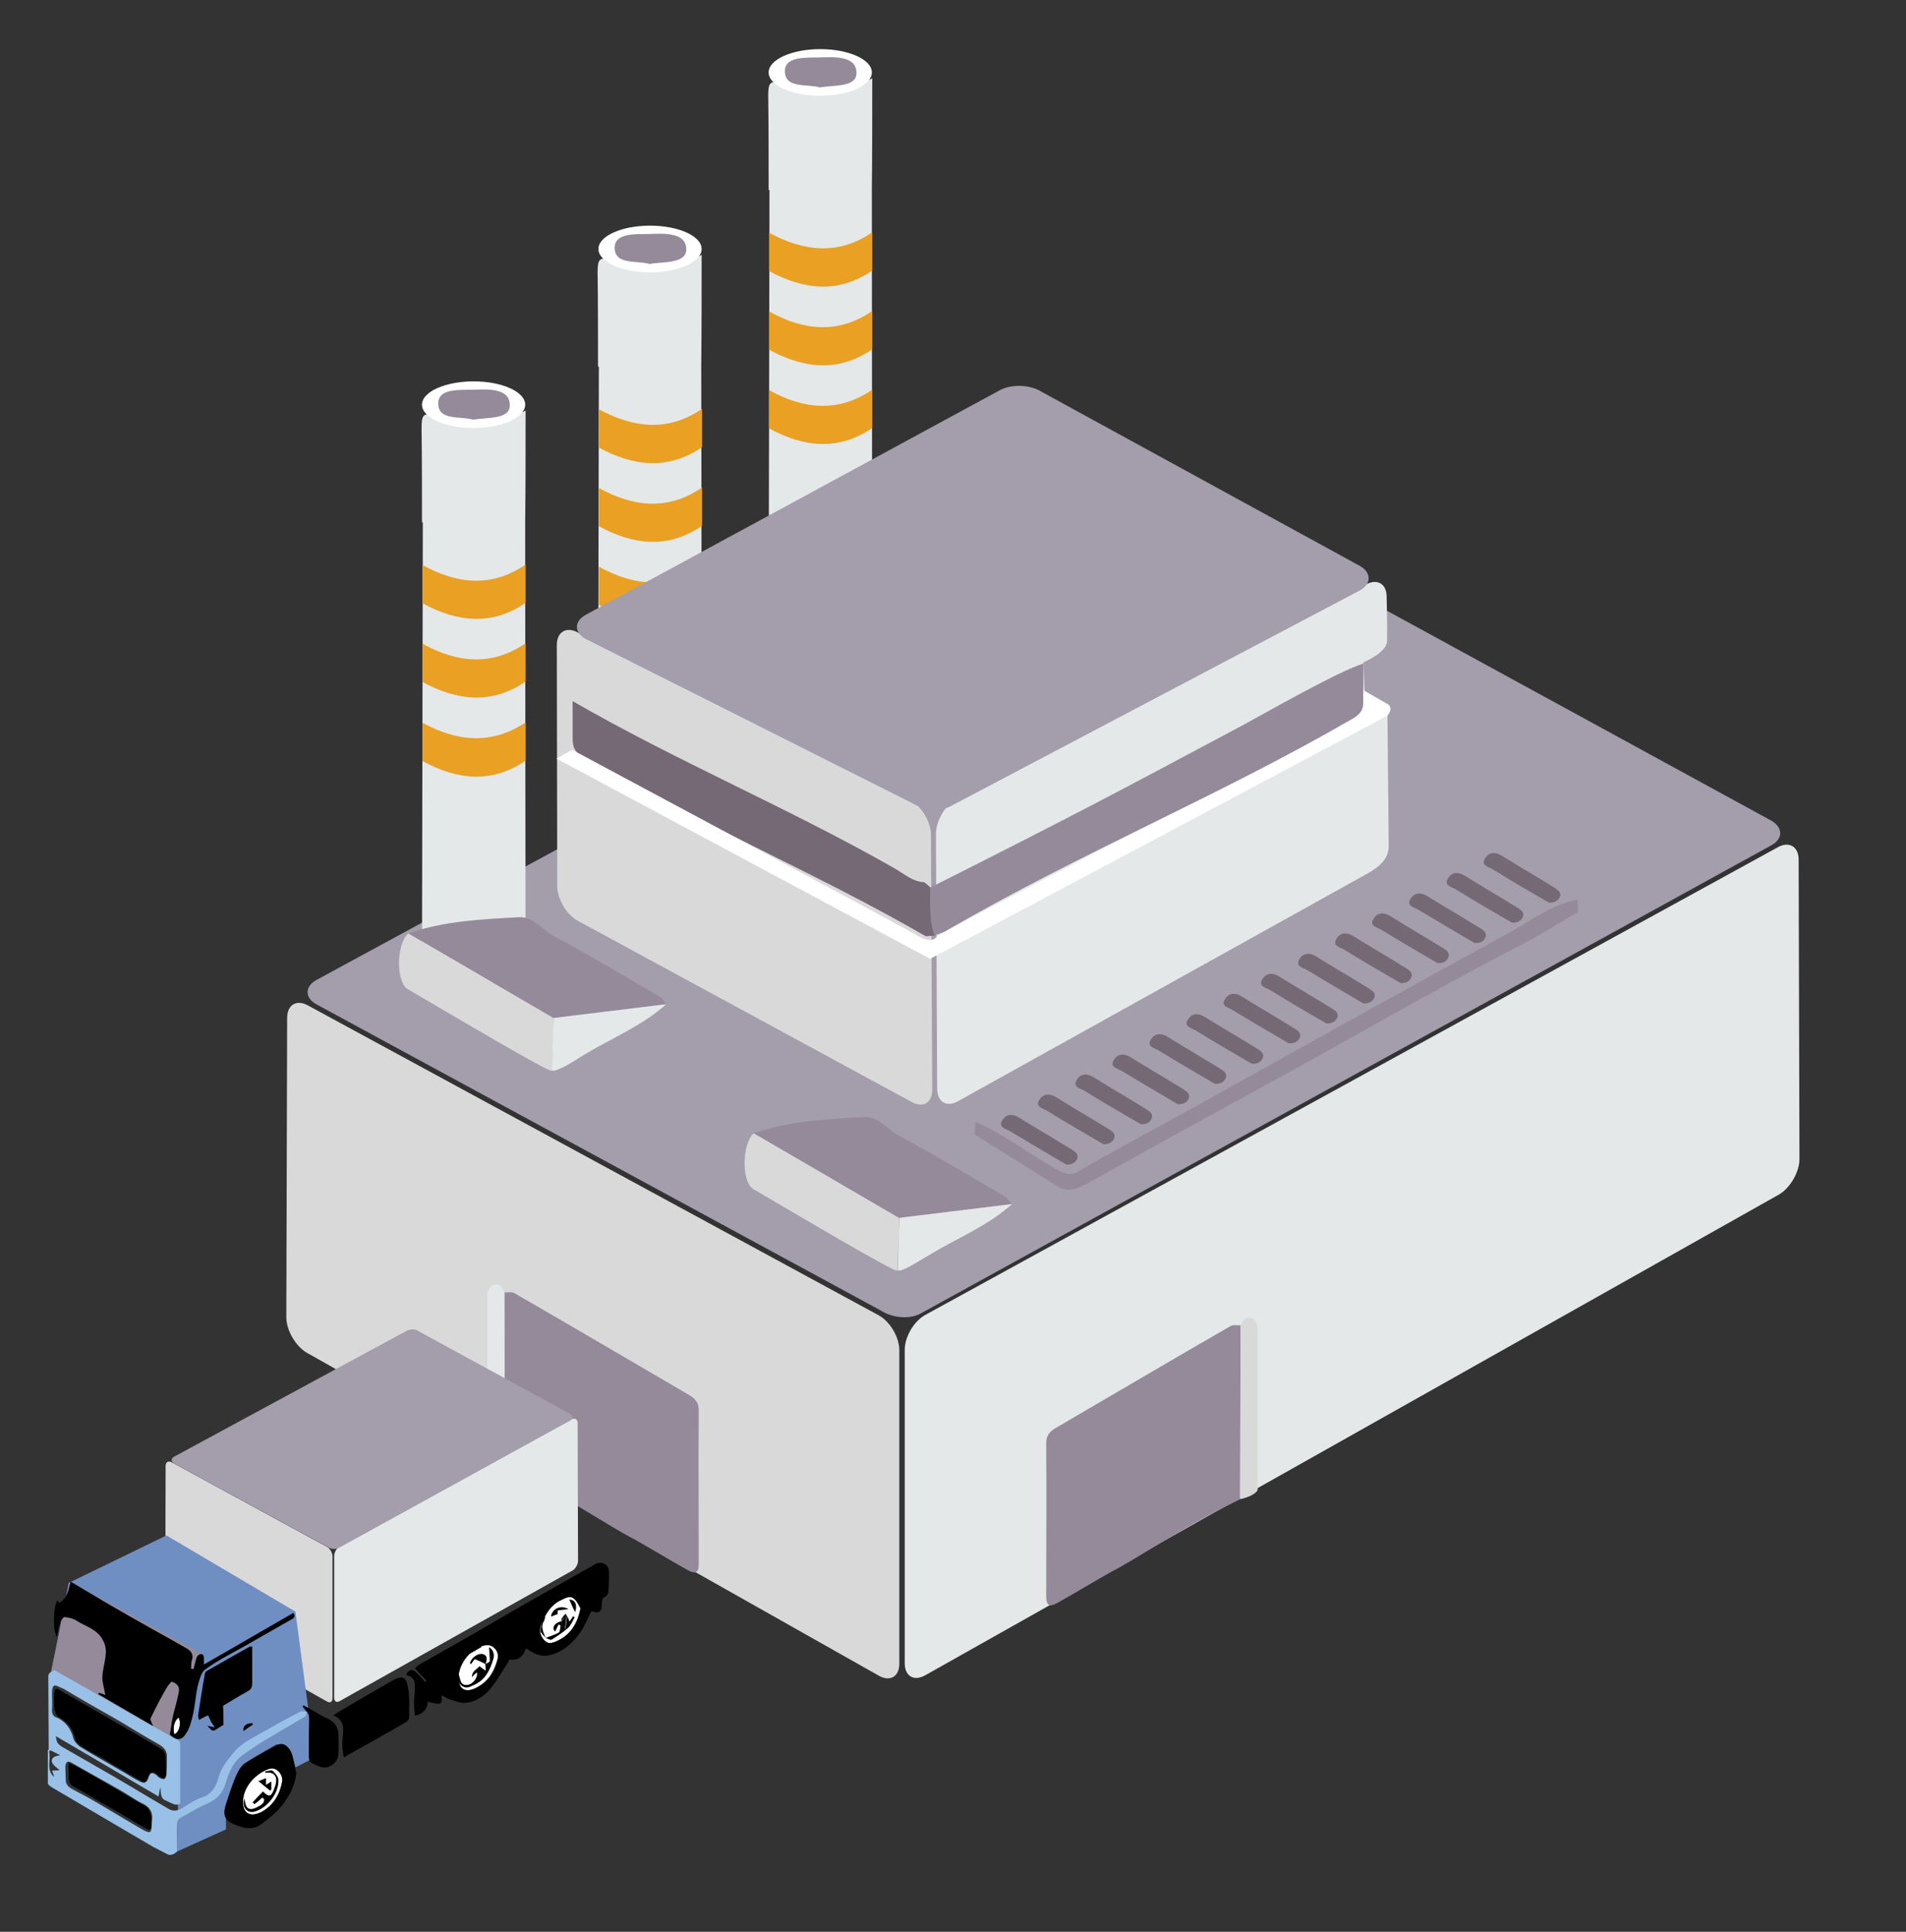 <?xml version="1.0" encoding="utf-8"?>
<!-- Generator: Adobe Illustrator 16.0.4, SVG Export Plug-In . SVG Version: 6.00 Build 0)  -->
<!DOCTYPE svg PUBLIC "-//W3C//DTD SVG 1.1//EN" "http://www.w3.org/Graphics/SVG/1.1/DTD/svg11.dtd">
<svg version="1.1" id="Layer_1" xmlns="http://www.w3.org/2000/svg" xmlns:xlink="http://www.w3.org/1999/xlink" x="0px" y="0px"
	 width="458px" height="464px" viewBox="0 0 458 464" enable-background="new 0 0 458 464" xml:space="preserve">
<rect x="0" y="0" width="458" height="464" fill="#333333" stroke="none"/>
<g>
	<path fill-rule="evenodd" clip-rule="evenodd" fill="#DAD9DA" d="M211.2,402.5c2.7,1.5,4.9,0.2,4.9-2.9v-75.3c0-3.1-2.2-6.9-5-8.4
		L74,241.5c-2.7-1.5-5-0.2-5,3l-0.2,71.9c0,3.1,2.2,6.9,4.9,8.5L211.2,402.5z"/>
	<path fill-rule="evenodd" clip-rule="evenodd" fill="#E5E8E9" d="M222.3,402.4c-2.7,1.5-4.9,0.2-4.9-2.9v-75.3c0-3.1,2.2-6.9,5-8.4
		l204.8-112.3c2.7-1.5,5-0.2,5,3l0.2,71.9c0,3.1-2.2,6.9-4.9,8.5L222.3,402.4z"/>
	<path fill-rule="evenodd" clip-rule="evenodd" fill="#A49DAB" d="M76,235.4c-2.7,1.5-2.8,4.1-0.2,5.7l135.9,73.7
		c2.6,1.7,6.8,2.2,9.5,0.7L425.7,203c2.7-1.5,2.8-4.1,0.1-5.8L291.7,124c-2.6-1.7-7-1.8-9.8-0.3L76,235.4z"/>
	<g id="Stack_3">
		<path fill-rule="evenodd" clip-rule="evenodd" fill="#E5E8E9" d="M209.5,45.5C209.5,45.5,209.6,45.5,209.5,45.5
			c0.1-8.8,0.1-17.5,0.1-26.7c-7.2,4-14.1,5-21,1.7c-3.7-1.7-4-0.5-4,2.6c0.1,7.5,0.1,15,0.1,22.5c0.1,0,0.1,0.1,0.2,0.1l-0.2,106.9
			c8.3,4.5,16.6,5.5,24.9-0.1C209.6,152.8,209.5,76.8,209.5,45.5z"/>
		<ellipse fill-rule="evenodd" clip-rule="evenodd" fill="#FFFFFF" cx="197.1" cy="17.4" rx="12.4" ry="5.6"/>
		<path fill-rule="evenodd" clip-rule="evenodd" fill="#948A9A" d="M197,21c-3.1-0.9-8.4,0.3-8.4-3.9c0-3.7,5.3-3.2,8.3-3.3
			c3.4-0.1,8.9-0.5,8.9,3.7C205.9,21,200.4,20.4,197,21z"/>
		<path fill-rule="evenodd" clip-rule="evenodd" fill="#EAA022" d="M184.8,55.9c0,3.1,0,6.1,0,9.2c8.3,4.5,16.6,5.5,24.8-0.1
			c0-3.1,0-6.1,0-9.2C201.4,61.4,193.1,60.4,184.8,55.9z"/>
		<path fill-rule="evenodd" clip-rule="evenodd" fill="#EAA022" d="M184.8,74.8c0,3.1,0,6.1,0,9.2c8.3,4.5,16.6,5.5,24.8-0.1
			c0-3.1,0-6.1,0-9.2C201.4,80.3,193.1,79.4,184.8,74.8z"/>
		<path fill-rule="evenodd" clip-rule="evenodd" fill="#EAA022" d="M184.8,93.7c0,3.1,0,6.1,0,9.2c8.3,4.5,16.6,5.5,24.8-0.1
			c0-3.1,0-6.1,0-9.2C201.4,99.2,193.1,98.3,184.8,93.7z"/>
	</g>
	<g id="Stack_2">
		<path fill-rule="evenodd" clip-rule="evenodd" fill="#E5E8E9" d="M168.5,87.9C168.6,87.9,168.6,87.9,168.5,87.9
			c0.1-8.8,0.1-17.5,0.1-26.7c-7.2,4-14.1,5-21,1.7c-3.7-1.7-4-0.5-4,2.6c0.1,7.5,0.1,15,0.1,22.5c0.1,0,0.1,0.1,0.2,0.1L143.7,195
			c8.3,4.5,16.6,5.5,24.9-0.1C168.6,195.2,168.6,119.2,168.5,87.9z"/>
		<ellipse fill-rule="evenodd" clip-rule="evenodd" fill="#FFFFFF" cx="156.2" cy="59.8" rx="12.4" ry="5.6"/>
		<path fill-rule="evenodd" clip-rule="evenodd" fill="#948A9A" d="M156.1,63.4c-3.1-0.9-8.4,0.3-8.4-3.9c0-3.7,5.3-3.2,8.3-3.3
			c3.4-0.1,8.9-0.5,8.9,3.7C164.9,63.4,159.4,62.8,156.1,63.4z"/>
		<path fill-rule="evenodd" clip-rule="evenodd" fill="#EAA022" d="M143.9,98.3c0,3.1,0,6.1,0,9.2c8.3,4.5,16.6,5.5,24.8-0.1
			c0-3.1,0-6.1,0-9.2C160.5,103.8,152.2,102.8,143.9,98.3z"/>
		<path fill-rule="evenodd" clip-rule="evenodd" fill="#EAA022" d="M143.9,117.2c0,3.1,0,6.1,0,9.2c8.3,4.5,16.6,5.5,24.8-0.1
			c0-3.1,0-6.1,0-9.2C160.5,122.7,152.2,121.8,143.9,117.2z"/>
		<path fill-rule="evenodd" clip-rule="evenodd" fill="#EAA022" d="M143.9,136.1c0,3.1,0,6.1,0,9.2c8.3,4.5,16.6,5.5,24.8-0.1
			c0-3.1,0-6.1,0-9.2C160.5,141.6,152.2,140.7,143.9,136.1z"/>
	</g>
	<g id="Stack_1">
		<path fill-rule="evenodd" clip-rule="evenodd" fill="#E5E8E9" d="M126.2,125.3C126.2,125.3,126.2,125.3,126.2,125.3
			c0.1-8.8,0.1-17.5,0.1-26.7c-7.2,4-14.1,5-21,1.7c-3.7-1.7-4-0.5-4,2.6c0.1,7.5,0.1,15,0.1,22.5c0.1,0,0.1,0.1,0.2,0.1l-0.2,106.9
			c8.3,4.6,16.6,5.5,24.9-0.1C126.3,232.7,126.2,156.6,126.2,125.3z"/>
		<ellipse fill-rule="evenodd" clip-rule="evenodd" fill="#FFFFFF" cx="113.8" cy="97.2" rx="12.4" ry="5.6"/>
		<path fill-rule="evenodd" clip-rule="evenodd" fill="#948A9A" d="M113.7,100.8c-3.1-0.9-8.4,0.3-8.4-3.9c0-3.7,5.3-3.2,8.3-3.3
			c3.4-0.1,8.9-0.5,8.9,3.7C122.6,100.8,117.1,100.2,113.7,100.8z"/>
		<path fill-rule="evenodd" clip-rule="evenodd" fill="#EAA022" d="M101.5,135.7c0,3.1,0,6.1,0,9.2c8.3,4.5,16.6,5.5,24.8-0.1
			c0-3.1,0-6.1,0-9.2C118.1,141.2,109.8,140.3,101.5,135.7z"/>
		<path fill-rule="evenodd" clip-rule="evenodd" fill="#EAA022" d="M101.5,154.6c0,3.1,0,6.1,0,9.2c8.3,4.5,16.6,5.5,24.8-0.1
			c0-3.1,0-6.1,0-9.2C118.1,160.1,109.8,159.2,101.5,154.6z"/>
		<path fill-rule="evenodd" clip-rule="evenodd" fill="#EAA022" d="M101.5,173.6c0,3.1,0,6.1,0,9.2c8.3,4.5,16.6,5.5,24.8-0.1
			c0-3.1,0-6.1,0-9.2C118.1,179,109.8,178.1,101.5,173.6z"/>
	</g>
	<path fill-rule="evenodd" clip-rule="evenodd" fill="#DAD9DA" d="M219.1,264.7c2.7,1.5,4.9,0.2,4.9-2.9l-0.3-61.3
		c0-3.1-2.3-6.9-5-8.3l-79.9-40.3c-2.7-1.5-5-0.1-5,3l0.1,57.9c0,3.1,2.2,6.9,5,8.4L219.1,264.7z"/>
	<path fill-rule="evenodd" clip-rule="evenodd" fill="#E5E8E9" d="M230.2,264.5c-2.7,1.5-4.9,0.3-5-2.9l-0.3-61.3
		c0-3.1,2.2-6.9,4.9-8.4l98.4-51.5c2.7-1.5,5-0.2,5,2.9c0,0,0.2,7.9,0.1,10.7s-5.7,5.1-5.7,5.1l0.3,6.9l5.5,5.7l0.3,31.5
		c0,3.1-2.2,4.9-4.9,6.5L230.2,264.5z"/>
	<path fill-rule="evenodd" clip-rule="evenodd" fill="#A49DAB" d="M140.7,147.7c-2.7,1.5-2.8,4.1-0.1,5.7l78.6,39.5
		c2.7,1.6,6.8,2.2,9.5,0.6l98.1-51.7c2.7-1.5,2.8-4.2,0.1-5.8l-76.8-42c-2.6-1.6-7-1.8-9.8-0.3L140.7,147.7z"/>
	<g id="Door_Side">
		<path fill-rule="evenodd" clip-rule="evenodd" fill="#948A9A" d="M267.1,377.5c-3.6,2-9.4,5.5-13,7.5c-1.8,1-2.7,0.8-2.7-1.5
			c0-11.6,0.1-25.3,0-36.9c0-2,1-2.9,2.6-3.8c13.9-8.1,27.8-16.3,41.7-24.3c0.6-0.4,1.6-0.1,2.4-0.2c0,10.9-0.1,39.5-0.1,41.8
			C283.1,367.4,273.2,374.4,267.1,377.5z"/>
		<path fill-rule="evenodd" clip-rule="evenodd" fill="#DAD9DA" d="M298,360.1c0-10.9,0.1-30.9,0.1-41.8c0.5-1.1,1.2-2.2,2.6-1.7
			c1.5,0.6,1.5,2,1.5,3.4c0,10.4,0,27.5,0,37.9C301.7,358.9,299.8,359.7,298,360.1z"/>
	</g>
	<g id="Window">
		<path fill-rule="evenodd" clip-rule="evenodd" fill="#746975" d="M223.6,213.2c0.2,3.8-0.4,7.8,1.1,11.5c0,0,0,0,0,0
			c-0.8,0.1-1.5,0.1-2.2,0.2c-26.5-15.3-56-27.8-82.5-43.1c-1.9-1.1-2.4-2.4-2.4-4.5c0-3,0-5.9,0-8.9c24.7,14.3,52.6,26,77.4,40.2
			c2.3,1.3,4.3,3.2,7.1,3.3C222.6,212.3,223.1,212.7,223.6,213.2z"/>
		<path fill-rule="evenodd" clip-rule="evenodd" fill="#FFFFFF" d="M137.5,180.1l-3.8,2.1l89.8,48.1l109.9-58.4c0,0,1.6-1.9,0-2.8
			c-1.6-0.9-5.9-3.4-5.9-3.4s0.6,3.8-2,5.9c-2.6,2.1-97.5,51.6-98.3,52c-2.8,1.4-2.5,3.5-6.8,1.1
			C216.4,222.3,137.5,180.1,137.5,180.1z"/>
		<line fill="none" x1="137.6" y1="168.4" x2="137.6" y2="178.2"/>
		<path fill-rule="evenodd" clip-rule="evenodd" fill="#948A9A" d="M327.6,159.4c0,2.1,0,4.2,0,6.3c-0.2,3.4,0.8,5-2.7,7
			c-33.3,19.2-64.3,31.6-97.6,50.9c-0.8,0.5-1.8,0.7-2.7,1.1c-1.5-3.7-0.9-7.7-1.1-11.5c31.8-16,43.5-22.1,75.1-39
			C303.8,171.4,322,161,327.6,159.4z"/>
	</g>
	<g id="Roof_1_">
		<path fill-rule="evenodd" clip-rule="evenodd" fill="#948A9A" d="M98.1,224.2c8.6-3,17.6-3.4,26.6-3.9c3.4-0.2,5.7,3.1,8.5,4.6
			c8.6,4.6,16.9,9.6,25.3,14.5c0.7,0.4,1.1,1.2,1.6,1.8c-9,1.1-18,2.2-27,3.3C121.4,237.8,109.7,231,98.1,224.2z"/>
		<path fill-rule="evenodd" clip-rule="evenodd" fill="#DAD9DA" d="M98.1,224.2c11.7,6.8,23.4,13.6,35,20.4c0,4.2-0.4,8.3-0.5,12.6
			c-0.9,0.3-23.3-13-34.6-19.6C95.1,235.9,95.2,226.8,98.1,224.2z"/>
		<path fill-rule="evenodd" clip-rule="evenodd" fill="#E5E8E9" d="M132.6,257.1c0.2-4.3,0.2-8.4,0.5-12.6c9-1.1,18-2.2,27-3.3
			c-5.8,5.2-13,8.1-19.5,12C137.9,254.9,133.5,257.7,132.6,257.1z"/>
	</g>
	<g id="Roof">
		<path fill-rule="evenodd" clip-rule="evenodd" fill="#948A9A" d="M181.1,272.2c8.6-3,17.6-3.4,26.6-3.9c3.4-0.2,5.7,3.1,8.5,4.6
			c8.6,4.6,16.9,9.6,25.3,14.5c0.7,0.4,1.1,1.2,1.6,1.8c-9,1.1-18,2.2-27,3.3C204.4,285.8,192.8,279,181.1,272.2z"/>
		<path fill-rule="evenodd" clip-rule="evenodd" fill="#DAD9DA" d="M181.1,272.2c11.7,6.8,23.4,13.6,35,20.4c0,4.2-0.4,8.3-0.5,12.6
			c-0.9,0.3-23.3-13-34.6-19.6C178.1,283.8,178.3,274.8,181.1,272.2z"/>
		<path fill-rule="evenodd" clip-rule="evenodd" fill="#E5E8E9" d="M215.7,305.1c0.2-4.3,0.2-8.4,0.5-12.6c9-1.1,18-2.2,27-3.3
			c-5.8,5.2-13,8.1-19.5,12C220.9,302.8,216.6,305.7,215.7,305.1z"/>
	</g>
	<g id="Grate">
		<path fill-rule="evenodd" clip-rule="evenodd" fill="#948A9A" d="M379.1,216.1c-6.2,1.1-11.1,5-16.4,7.9
			c-25.3,13.8-50.5,27.9-75.7,41.9c-9.1,5.1-18.4,9.9-27.4,15.2c-2.3,1.4-3.6,0.9-5.6-0.2c-6.7-3.6-12.6-8.5-19.6-11.4
			c-0.1,1-0.1,2-0.2,3c6.6,4.1,13.2,8.2,19.8,12.4c2.5,1.6,4.7,0.7,7-0.5c14.2-7.9,28.5-15.8,42.8-23.6
			c20.8-11.3,41.3-23.4,62.4-34.2c4.4-2.3,8.6-5,12.9-7.5C379.2,218.1,379.1,217.1,379.1,216.1z"/>
		<g>
			<g>
				<path fill-rule="evenodd" clip-rule="evenodd" fill="#746975" d="M372.2,216.8c1.2,0.1,2.2-0.4,2.6-1.3c0.5-1.2-0.5-1.8-1.3-2.3
					c-4.2-2.6-8.5-5.1-12.7-7.7c-1.6-1-3.1-0.7-3.9,0.6c-1.2,1.8,0.8,2.1,1.8,2.7C363.2,211.6,367.7,214.2,372.2,216.8z"/>
			</g>
			<g>
				<path fill-rule="evenodd" clip-rule="evenodd" fill="#746975" d="M363.3,221.6c1.2,0.1,2.2-0.4,2.6-1.3c0.5-1.2-0.5-1.8-1.3-2.3
					c-4.2-2.6-8.5-5.1-12.7-7.7c-1.6-1-3.1-0.7-3.9,0.6c-1.2,1.8,0.8,2.1,1.8,2.7C354.3,216.4,358.8,219,363.3,221.6z"/>
			</g>
			<g>
				<path fill-rule="evenodd" clip-rule="evenodd" fill="#746975" d="M354.3,226.5c1.2,0.1,2.2-0.3,2.6-1.3c0.5-1.2-0.5-1.8-1.3-2.3
					c-4.2-2.6-8.5-5.1-12.7-7.7c-1.6-1-3.1-0.7-3.9,0.6c-1.2,1.8,0.8,2.1,1.8,2.7C345.3,221.2,349.9,223.9,354.3,226.5z"/>
			</g>
			<g>
				<path fill-rule="evenodd" clip-rule="evenodd" fill="#746975" d="M345.4,231.3c1.2,0.1,2.2-0.3,2.6-1.3c0.5-1.2-0.5-1.8-1.3-2.3
					c-4.2-2.6-8.5-5.1-12.7-7.7c-1.6-1-3.1-0.7-3.9,0.6c-1.2,1.8,0.8,2.1,1.8,2.7C336.4,226.1,341,228.7,345.4,231.3z"/>
			</g>
			<g>
				<path fill-rule="evenodd" clip-rule="evenodd" fill="#746975" d="M336.5,236.1c1.2,0.1,2.2-0.3,2.6-1.3c0.5-1.2-0.5-1.8-1.3-2.3
					c-4.2-2.6-8.5-5.1-12.7-7.7c-1.6-1-3.1-0.7-3.9,0.6c-1.2,1.8,0.8,2.1,1.8,2.7C327.5,230.9,332.1,233.5,336.5,236.1z"/>
			</g>
			<g>
				<path fill-rule="evenodd" clip-rule="evenodd" fill="#746975" d="M327.6,241c1.2,0.1,2.2-0.4,2.6-1.3c0.5-1.2-0.5-1.8-1.3-2.3
					c-4.2-2.6-8.5-5.1-12.7-7.7c-1.6-1-3.1-0.7-3.9,0.6c-1.2,1.8,0.8,2.1,1.8,2.7C318.6,235.7,323.1,238.4,327.6,241z"/>
			</g>
			<g>
				<path fill-rule="evenodd" clip-rule="evenodd" fill="#746975" d="M318.7,245.8c1.2,0.1,2.2-0.4,2.6-1.3c0.5-1.2-0.5-1.8-1.3-2.3
					c-4.2-2.6-8.5-5.1-12.7-7.7c-1.6-1-3.1-0.7-3.9,0.6c-1.2,1.8,0.8,2.1,1.8,2.7C309.7,240.6,314.2,243.2,318.7,245.8z"/>
			</g>
			<g>
				<path fill-rule="evenodd" clip-rule="evenodd" fill="#746975" d="M309.7,250.6c1.2,0.1,2.2-0.4,2.6-1.3c0.5-1.2-0.5-1.8-1.3-2.3
					c-4.2-2.6-8.5-5.1-12.7-7.7c-1.6-1-3.1-0.7-3.9,0.6c-1.2,1.8,0.8,2.1,1.8,2.7C300.7,245.4,305.3,248,309.7,250.6z"/>
			</g>
			<g>
				<path fill-rule="evenodd" clip-rule="evenodd" fill="#746975" d="M300.8,255.5c1.2,0.1,2.2-0.4,2.6-1.3c0.5-1.2-0.5-1.8-1.3-2.3
					c-4.2-2.6-8.5-5.1-12.7-7.7c-1.6-1-3.1-0.7-3.9,0.6c-1.2,1.8,0.8,2.1,1.8,2.7C291.8,250.3,296.4,252.9,300.8,255.5z"/>
			</g>
			<g>
				<path fill-rule="evenodd" clip-rule="evenodd" fill="#746975" d="M291.9,260.3c1.2,0.1,2.2-0.3,2.6-1.3c0.5-1.2-0.5-1.8-1.3-2.3
					c-4.2-2.6-8.5-5.1-12.7-7.7c-1.6-1-3.1-0.7-3.9,0.6c-1.2,1.8,0.8,2.1,1.8,2.7C282.9,255.1,287.5,257.7,291.9,260.3z"/>
			</g>
			<g>
				<path fill-rule="evenodd" clip-rule="evenodd" fill="#746975" d="M283,265.2c1.2,0.1,2.2-0.3,2.6-1.3c0.5-1.2-0.5-1.8-1.3-2.3
					c-4.2-2.6-8.5-5.1-12.7-7.7c-1.6-1-3.1-0.7-3.9,0.6c-1.2,1.8,0.8,2.1,1.8,2.7C274,259.9,278.5,262.6,283,265.2z"/>
			</g>
			<g>
				<path fill-rule="evenodd" clip-rule="evenodd" fill="#746975" d="M274.1,270c1.2,0.1,2.2-0.3,2.6-1.3c0.5-1.2-0.5-1.8-1.3-2.3
					c-4.2-2.6-8.5-5.1-12.7-7.7c-1.6-1-3.1-0.7-3.9,0.6c-1.2,1.8,0.8,2.1,1.8,2.7C265.1,264.8,269.6,267.4,274.1,270z"/>
			</g>
			<g>
				<path fill-rule="evenodd" clip-rule="evenodd" fill="#746975" d="M265.1,274.8c1.2,0.1,2.2-0.4,2.6-1.3c0.5-1.2-0.5-1.8-1.3-2.3
					c-4.2-2.6-8.5-5.1-12.7-7.7c-1.6-1-3.1-0.7-3.9,0.6c-1.2,1.8,0.8,2.1,1.8,2.7C256.1,269.6,260.7,272.2,265.1,274.8z"/>
			</g>
			<g>
				<path fill-rule="evenodd" clip-rule="evenodd" fill="#746975" d="M256.2,279.7c1.2,0.1,2.2-0.4,2.6-1.3c0.5-1.2-0.5-1.8-1.3-2.3
					c-4.2-2.6-8.5-5.1-12.7-7.7c-1.6-1-3.1-0.7-3.9,0.6c-1.2,1.8,0.8,2.1,1.8,2.7C247.2,274.4,251.8,277.1,256.2,279.7z"/>
			</g>
		</g>
	</g>
	<g id="Door_Front">
		<path fill-rule="evenodd" clip-rule="evenodd" fill="#948A9A" d="M152.2,369.6c3.6,2,9.4,5.5,13,7.5c1.8,1,2.7,0.8,2.7-1.5
			c0-11.6-0.1-25.3,0-36.9c0-2-1-2.9-2.6-3.8c-13.9-8.1-27.8-16.3-41.7-24.3c-0.6-0.4-1.6-0.1-2.4-0.2c0,10.9,0.1,39.5,0.1,41.8
			C136.2,359.5,146.1,366.5,152.2,369.6z"/>
	</g>
	<path fill-rule="evenodd" clip-rule="evenodd" fill="#E5E8E9" d="M121.3,352.1c0-10.9-0.1-30.9-0.1-41.8c-0.5-1.1-1.2-2.2-2.6-1.7
		c-1.5,0.6-1.5,2-1.5,3.4c0,10.4,0,27.5,0,37.9C117.5,351,119.5,351.7,121.3,352.1z"/>
	<g id="Box">
		<path fill-rule="evenodd" clip-rule="evenodd" fill="#DAD9DA" d="M78.6,408.7c0.7,0.4,1.3,0.1,1.3-0.8v-34.1
			c0-0.8-0.6-1.9-1.4-2.3l-37.3-20.3c-0.7-0.4-1.4,0-1.4,0.8l-0.1,33.2c0,0.8,0.6,1.9,1.3,2.3L78.6,408.7z"/>
		<path fill-rule="evenodd" clip-rule="evenodd" fill="#E5E8E9" d="M81.6,408.6c-0.7,0.4-1.3,0.1-1.3-0.8v-34.1
			c0-0.8,0.6-1.9,1.4-2.3l55.7-30.5c0.7-0.4,1.4,0,1.4,0.8l0.1,33.2c0,0.8-0.6,1.9-1.3,2.3L81.6,408.6z"/>
		<path fill-rule="evenodd" clip-rule="evenodd" fill="#A49DAB" d="M41.8,349.9c-0.7,0.4-0.8,1.1,0,1.6l37,20.1
			c0.7,0.5,1.9,0.6,2.6,0.2l55.6-30.6c0.7-0.4,0.8-1.1,0-1.6l-36.5-19.9c-0.7-0.5-1.9-0.5-2.7-0.1L41.8,349.9z"/>
	</g>
	<g id="Cab">
		<path fill-rule="evenodd" clip-rule="evenodd" fill="#6F8FC2" d="M74.3,412.1l-3.1-23.4l-0.2-1.6l-31-18.3l-23.5,11.4l-4.1,21.1
			l28.5,15.2c0,0,0.9,1,2.2,1.5l-0.1,0.1l-0.4,26.6l11.7-5.3V434c0,0,2-8.9,4.5-10.5s7.6-4.5,7.6-4.5s3,0,3.6,2c0.6,2,1,3.5,1,3.5
			l3.5-1.8L74.3,412.1z"/>
		<polygon fill-rule="evenodd" clip-rule="evenodd" fill="#948A9A" points="16.4,381.8 12.3,401.3 43,418.2 48.8,397.4 16.9,379.9 
					"/>
		<path fill-rule="evenodd" clip-rule="evenodd" d="M40.8,416.6c0.3-1.5,0.4-2.8,0.7-4.1c0.3-1.5,0.8-3,1.1-4.4
			c0.1-0.5,0.2-1,0.3-1.4c0.4-1.5-0.2-2.3-1.7-2.8c-0.4,0.5-0.8,0.9-1.1,1.4c-1.4,2.4-2.7,4.9-3.9,7.4c-0.2,0.4,0.3,1.1,0.6,1.9
			c-4.4-2.6-8.8-5.1-13.2-7.7c0.1-0.1,0.1-0.2,0.2-0.3c0.5,0.2,1,0.3,1.5,0.5c-0.2-1.4-0.7-2.8-0.7-4.1c0-1.6,0.5-3.2,0.7-4.7
			c0.2-1.4,0.3-2.7-0.5-4.2c-1.4-2.9-4.3-3.4-6.5-4.9c-0.8-0.5-1.9-0.7-2.8-0.8c-0.3,0-0.9,0.8-1,1.3c-0.4,1.1-0.6,2.2-0.8,3.5
			c-1.1-1.3-0.9-8,0.2-8.8c0.1,0.2,0.2,0.4,0.3,0.6c2.1-1.1,2.2-3.2,2.8-5.1c2.8,1.7,5.6,3.3,8.4,5c3.8,2.2,7.6,4.4,11.4,6.5
			c2.7,1.5,5.4,3,8,4.5c1.1,0.6,1.8,1.5,1.3,2.9c-0.2,0.6-0.1,1.3-0.2,2c0.2,0,0.4,0.1,0.6,0.1c0.2-0.8,0.4-1.5,0.6-2.3
			c0.1-0.4,0.3-0.9,0.6-1.1c0.9-0.5,1.3-0.1,1.3,0.9c0,0.3,0,0.6,0,1.4c7.3-4.2,14.4-8.3,21.5-12.4c0.7,1-0.1,1.4-0.7,1.7
			c-3.8,2.2-7.6,4.3-11.4,6.5c-3.1,1.7-6.2,3.3-9.1,5.4c-1,0.7-1.4,2.6-1.8,4c-0.5,2.2-0.6,4.5-1.1,6.7c-0.4,1.7-0.8,3.5-1.8,4.8
			C43.6,418.2,42.1,418,40.8,416.6z M42.9,412.6c-1,0.7-1.4,2.3-1,3.9C43,416.1,43.6,413.9,42.9,412.6z"/>
		<path fill-rule="evenodd" clip-rule="evenodd" d="M14.1,405.8C17.9,408,38,419.5,39,420.3c0.4,0.3,0.8,1,0.8,1.6
			c0.1,1.4,0.1,2.9,0.1,4.3c0,0.3-0.2,0.8-0.4,0.9c-0.3,0.1-0.7-0.1-1-0.3c-0.3-0.2-0.6-0.5-0.9-0.8c-0.9-0.6-1.6-0.4-2,0.6
			c-0.7,1.7-0.7,1.7-2.3,0.8c-3-1.7-6-3.5-8.9-5.2c-1.5-0.9-3.1-1.6-4.6-2.6c-0.7-0.5-1.6-1.2-1.7-1.9c-0.5-2.4-1.8-4.1-4-5.3
			c-0.6-0.3-0.9-1.3-1-2c-0.2-1-0.1-2.1-0.1-3.1C13.1,406.8,12.9,405.1,14.1,405.8z"/>
		<path fill-rule="evenodd" clip-rule="evenodd" d="M16.5,423.4c1.4,0.7,2.4,1.1,3.4,1.7c5,2.9,10.1,5.8,15.1,8.8
			c0.7,0.4,1.1,1.4,1.3,2.2c0.2,0.7,0,1.5,0.1,2.3c0,1.1-0.5,1.3-1.3,0.8c-1.5-0.8-3-1.7-4.4-2.6c-3.2-1.8-6.3-3.6-9.5-5.5
			c-1.3-0.8-2.7-1.5-4-2.3c-0.3-0.2-0.5-0.7-0.6-1C16.4,426.6,16.5,425.2,16.5,423.4z"/>
		<path fill="#99C1E7" d="M72.2,411.1c-3.3,1.7-6.5,3.5-9.7,5.3c-2.3,1.3-4.7,2.5-6.4,4.6c-1.4,1.8-2.9,3.4-3.5,5.7
			c-0.6,2.1-1.5,4.2-4,5c-1.8,0.6-3.4,1.7-5,2.7c-1.1,0.6-2.1,0.7-3.2,0c-4.5-2.6-8.9-5.3-13.4-7.9c-3.8-2.2-7.7-4.4-11.5-6.6
			c-0.6-0.3-1.2-0.7-1.6-1.2c-0.3-0.3-0.3-0.9-0.5-1.7c8.4,4.9,16.4,9.6,24.7,14.5c0.2-1,0.3-1.6,0.4-2.2c0.3,1.1-0.2,2.6,1.4,3.2
			c1.2,0.5,2.3,1.4,3.4,0.7c0-4.8,0-9.5,0-14.2c0-0.3-0.1-0.8-0.3-0.9c-4.1-2.3-8.3-4.6-12.5-7c-4.1-2.3-8.1-4.7-12.2-7
			c-1.6-0.9-3.3-1.8-4.9-2.8c-0.1,0-0.1-0.1-0.1-0.1c-0.5-0.1-1.6,0.5-1.7,1.3l0.1,17.8h-0.2v7v0.2v0.9c0.1,0.2,0.3,0.5,0.8,0.8
			c1.3,0.8,24.5,14.4,24.5,14.4l3.7,1.9c0,0,0.9,0.2,1.7-0.5c0.1-0.1,0.3-0.2,0.4-0.3v-4.4c0-0.2,0-0.4,0-0.6v0c0-0.8,0-1.6,0.1-2.3
			c0.1-0.6,1.2-1.1,2-1.5c1.6-0.9,3.2-1.9,4.9-2.6c2.4-1,3.9-2.5,4.7-5.2c0.7-2.5,1.8-5,4.1-6.6c1.9-1.4,3.9-2.7,5.9-3.9
			c3-1.8,6-3.5,9-5.3c0.3-0.2,0.3-0.8,0.5-1.2C73.1,411.2,72.6,410.9,72.2,411.1z M12.5,410.4c0.1-1.2,0-2.4,0-3.7
			c0-0.9,0.1-2.2,1.1-1.8c0.3,0.1,1.3,0.6,1.8,0.8c3.8,2.3,7.7,4.5,11.6,6.7c2.7,1.5,5.3,3.2,7.9,4.7c1.1,0.6,2.2,1.3,3.3,1.9
			c1.2,0.7,2,1.6,1.9,3c0,1.4,0,2.9-0.1,4.3c0,0.3-0.3,0.9-0.5,1c-0.4,0.1-0.8-0.1-1.2-0.3c-0.3-0.1-0.5-0.5-0.8-0.7
			c-1.1-0.7-1.4-0.5-1.8,0.7c-0.4,1.2-1,1.5-2.1,0.9c-1.2-0.6-2.4-1.3-3.5-2c-3.6-2.1-7.2-4.1-10.8-6.3c-0.7-0.5-1.5-1.3-1.7-2.2
			c-0.6-2.2-1.8-3.8-3.8-4.8C12.8,412.4,12.4,411.6,12.5,410.4z M12.8,423.8c0.4,0.5,0.9,0.8,1.5,1.4c-0.8,0-1.3,0.1-1.8,0.1
			c0.2,0.5,0.4,1,0.5,1.5c-2-1.7-0.7-4.1-1.2-6.1c0.1-0.1,0.2-0.2,0.3-0.3c0.7,0.3,1.4,0.7,2.4,1.2C12.5,421.8,12,422.8,12.8,423.8z
			 M36.5,437.5c-0.1,3-0.2,3.1-2.7,1.7c-3.6-2.1-7.2-4.3-10.8-6.4c-1.9-1.1-3.8-2.1-5.7-3.1c-0.9-0.5-1.5-1.1-1.5-2.2
			c0-1-0.1-2.1-0.1-3.1c0.1-1.3,0.6-1.6,1.7-0.9c3.8,2.2,7.7,4.3,11.5,6.5c1.8,1,3.4,2.2,5.2,3.1C36.3,434.1,36.8,435.6,36.5,437.5z
			"/>
		<path id="Window_1_" fill-rule="evenodd" clip-rule="evenodd" d="M53.7,414.3c-0.8,0.5-1.3,0.8-1.8,1.1c-1,0.8-1.4-0.3-2.1-0.9
			c0.4,0.1,0.9,0.2,1.8,0.4c-0.4-0.7-0.7-1-0.9-1.4c-0.2-0.4-0.4-0.9-0.7-1.5c-0.7,0.3-1.4,0.7-2.2,1.1c-0.1-0.4-0.2-0.7-0.2-1
			c0.5-3.3,1-6.6,1.6-9.9c0-0.3,0.2-0.7,0.4-0.8c3.5-2,7-4,10.4-5.9c0.1-0.1,0.3,0,0.6,0c0,1,0,2,0,2.9c0,1.9,0,3.9,0,5.8
			c0,1-0.2,1.6-1.2,2.1c-1.9,1-3.7,2.2-5.8,3.4C53.7,411.4,53.7,413,53.7,414.3z"/>
		<path id="Dorrhandle" fill-rule="evenodd" clip-rule="evenodd" d="M60.8,414.2c-0.8,0.5-1.5,1-2.3,1.6c-0.2-1.2,0.6-1.9,2.1-1.9
			C60.6,413.9,60.7,414.1,60.8,414.2z"/>
		<path id="Highlight" fill-rule="evenodd" clip-rule="evenodd" fill="#FFFFFF" d="M42.9,412.6c0.7,1.3,0.1,3.5-1,3.9
			C41.5,414.9,42,413.3,42.9,412.6z"/>
	</g>
	<g id="Wheels">
		<path fill-rule="evenodd" clip-rule="evenodd" fill="#FFFFFF" d="M110.2,402.8c0.1-3.3,3.1-7,6.3-7.7c1.9-0.4,3.6,1.5,3,3.5
			c-0.8,3-2.3,5.4-5.2,6.8C111.7,406.7,110.1,405.7,110.2,402.8z"/>
		<path fill-rule="evenodd" clip-rule="evenodd" fill="#FFFFFF" d="M139.5,386.3c-0.7,3.5-2.2,6-5,7.5c-2.2,1.2-3.1,1.1-4.1-0.2
			c-1-1.2-0.8-2.7-0.2-4c1-2.2,2.2-4.2,4.6-5.3c1.1-0.5,2.1-1.2,3.1-0.3C138.7,384.6,139,385.6,139.5,386.3z"/>
		<path fill-rule="evenodd" clip-rule="evenodd" fill="#FFFFFF" d="M58.4,432.7c0-3.7,3.4-7,6.5-7.9c1.5-0.4,3.2,1.4,2.9,3.1
			c-0.6,3.1-2.1,5.7-4.9,7.3c-0.2,0.1-0.3,0.2-0.5,0.2C59.9,436.5,58.3,435.4,58.4,432.7z"/>
		<path fill-rule="evenodd" clip-rule="evenodd" d="M116.6,399.7c0.4-0.2,1.1-0.5,1.1-0.7c0-1.1-0.1-2.3-0.2-3.3
			c0.7,0.1,1.4,1.4,1.1,2.6c-0.8,2.7-1.9,5.2-4.7,6.4c-0.9,0.4-1.7,1-2.8,0.3c-1.1-0.7-1.1-1.7-0.9-2.9c0.5,1.2,0.3,2.8,2.1,2.6
			c1.3-0.1,2.6-1.8,2.3-3c-0.4,0.3-0.7,0.6-1.2,1.1c0-1.5,1.2-1.8,1.8-2.6c0.5,0.4,1,0.7,1.5,1.1
			C116.7,400.7,116.7,400.2,116.6,399.7L116.6,399.7z"/>
		<path fill-rule="evenodd" clip-rule="evenodd" d="M60.7,432.9c0.8-0.9,1.6-1.7,2.5-2.6c1.4,1.4,1.9,1.3,2.6-0.4
			c0.1-0.4,0.3-0.8,0.4-1.2c0.6-2.1-0.4-3.2-2.5-2.9c0-0.1,0-0.2,0-0.3c0.6-0.1,1.5-0.4,1.8-0.2c0.6,0.6,1.4,1.4,1.4,2.2
			c0.2,3.2-2.8,7-6,7.7c-1.1,0.2-2.1-0.5-2.3-1.6c-0.1-0.6,0-1.2,0.2-1.7c0,0.3,0,0.6,0.1,0.9c0.2,1.6,1.1,2.1,2.6,1.4
			c0.5-0.3,1.1-0.5,1.5-0.9c0.3-0.2,0.4-0.6,0.5-1c0-0.1-0.4-0.6-0.5-0.5c-0.3,0.2-0.5,0.5-0.8,0.7c-0.3,0.3-0.7,0.6-1,0.8
			C60.9,433.2,60.8,433,60.7,432.9z"/>
		<path fill-rule="evenodd" clip-rule="evenodd" d="M134.9,389.4c0-0.2,0-0.5,0.1-0.7c0.3-0.4,0.6-0.8,0.9-1.1
			c0.2,0.4,0.5,0.8,0.7,1.2c0.1,0.1,0.1,0.3,0.2,0.7c0.4-0.5,0.7-0.9,0.9-1.3c0.1,0.1,0.3,0.2,0.4,0.2c-0.5,0.9-0.9,2-1.6,2.6
			c-1.2,1.1-2.5,1.9-3.9,2.8c-0.3,0.2-1-0.2-1.5-0.4l0,0c1.1-0.4,2.2-0.7,3.2-1.3c0.3-0.2,0.3-1.1,0.4-1.7c-0.2-0.1-0.4-0.1-0.5-0.2
			c-0.3,0.6-0.5,1.1-0.8,1.7C132.5,391,133.2,389.8,134.9,389.4c0.2,0.6,0.4,1.2,0.6,1.7c0.1,0,0.2,0,0.4,0c0.1-0.9,0.2-1.8,0.3-2.6
			c-0.1,0-0.2-0.1-0.3-0.1C135.4,388.7,135.1,389.1,134.9,389.4z"/>
		<path fill-rule="evenodd" clip-rule="evenodd" d="M116.7,399.7c-0.8-0.4-1.6-0.8-2.6-1.2c-0.2,0.2-0.6,0.7-0.9,1.2
			c-0.1-0.1-0.2-0.2-0.3-0.2c0.4-1.4,2-2.5,3.1-2.2C117.4,397.7,116.9,398.8,116.7,399.7L116.7,399.7z"/>
		<path fill-rule="evenodd" clip-rule="evenodd" d="M62.1,427.8c0.9-0.3,1.2-0.5,1.8-0.7c0,0.6,0,1,0,1.6c0.5-0.3,0.8-0.5,1.3-0.8
			c0,0.7,0,1.3,0,1.9c-0.1,0.1-0.2,0.2-0.3,0.3C64,429.4,63.2,428.7,62.1,427.8z"/>
		<path fill-rule="evenodd" clip-rule="evenodd" d="M136.6,386.5c-1,0.1-1.7,0.2-2.6,0.3c0,0.3,0,0.6,0,0.9
			c-0.6,0.2-1.1,0.4-1.6,0.6C132.6,386.4,134.8,385.4,136.6,386.5z"/>
		<path fill-rule="evenodd" clip-rule="evenodd" d="M131.1,393.4c-0.4-0.6-1.2-1.1-1.2-1.7c0-1.1,0.4-2.3,0.6-3.4
			c0.2,0,0.3,0.1,0.5,0.1c-0.1,0.3-0.1,0.5-0.2,0.8C129.8,390.7,130.6,392.1,131.1,393.4L131.1,393.4z"/>
		<path fill-rule="evenodd" clip-rule="evenodd" d="M136.8,384.2c1.4,0,2,1.3,1.4,3C137.7,386.3,137.3,385.3,136.8,384.2z"/>
		<path fill-rule="evenodd" clip-rule="evenodd" d="M112.7,397c0.9-0.6,1.8-1.2,2.8-1.8c0.1,0.1,0.2,0.2,0.2,0.4
			c-0.9,0.5-1.9,1.1-2.8,1.6C112.8,397.2,112.8,397.1,112.7,397z"/>
		<path fill-rule="evenodd" clip-rule="evenodd" d="M134.9,389.4c0.3-0.3,0.6-0.6,0.9-1c0.1,0,0.2,0.1,0.3,0.1
			c-0.1,0.9-0.2,1.8-0.3,2.6c-0.1,0-0.2,0-0.4,0C135.2,390.5,135.1,390,134.9,389.4L134.9,389.4z"/>
		<path fill-rule="evenodd" clip-rule="evenodd" d="M106.1,407.2c0.3,2.3-0.2,2.4-3.3,1.5c-0.1,1.9-1.1,2.9-3.1,3.4
			c-0.1-1-0.2-2-0.2-2.9c0-1.4,0.2-2.8,0.2-4.2c0-1.6-0.6-2.3-2.1-2.7c0.6-1.3,1.4-1.6,2.4-0.6c0.8,0.7,1.4,1.5,2.2,2.3
			c0.1-0.1,0.2-0.2,0.3-0.3c-0.9-0.9-1.8-1.9-2.8-3c0.4-0.3,0.6-0.6,0.9-0.8c4-2.3,8-4.5,12-6.8c4-2.3,7.9-4.6,11.9-6.9
			c4-2.3,8-4.5,12-6.8c2.2-1.3,4.5-2.5,6.7-3.8c1.4-0.7,3.1,0.2,3.1,1.8c0.1,1.6,0,3.2-0.1,4.8c0,0.4-0.3,1.1-0.6,1.2
			c-0.9,0.4-1,1-1,1.8c0,2-0.6,2.4-2.5,1.8c-0.9,1.7-1.6,3.5-2.6,5c-1.9,2.7-4.3,4.9-7.7,5.6c-2,0.4-3.7-0.5-5.4-1.7
			c-0.7,2.1-2,3-3.9,2.7c-1.5,2.3-2.8,4.7-4.5,6.8c-1.5,1.9-3.6,3.4-6.2,3.6c-1.2,0.1-2.4-0.4-3.6-0.8
			C107.6,408.1,107,407.6,106.1,407.2z M110.2,402.8c-0.1,2.9,1.6,3.9,4.2,2.7c2.9-1.4,4.4-3.9,5.2-6.8c0.6-2-1.2-3.9-3-3.5
			C113.3,395.7,110.2,399.4,110.2,402.8z M139.5,386.3c-0.4-0.7-0.8-1.7-1.5-2.3c-1-0.8-2.1-0.2-3.1,0.3c-2.4,1.1-3.6,3.1-4.6,5.3
			c-0.6,1.3-0.8,2.7,0.2,4c1,1.3,1.9,1.4,4.1,0.2C137.3,392.3,138.8,389.8,139.5,386.3z"/>
		<path fill-rule="evenodd" clip-rule="evenodd" d="M72.9,409.6c1.2,0.6,2.3,1.3,3.4,1.9c0.7,0.4,1.4,0.9,2.2,1.2
			c1.6,0.6,2.7,1.9,2.8,3.7c0.1,1.7,0.1,3.3,0,5c-0.1,1.8-2,3.4-3.8,3.1c-1-0.2-2-0.7-2.8-1.2c-0.4-0.2-0.5-1-0.5-1.6
			c0-2.9,0-5.8,0.1-8.7c0-1.2,0-1.2-1.6-3.1C72.8,409.8,72.8,409.7,72.9,409.6z"/>
		<path fill-rule="evenodd" clip-rule="evenodd" d="M71.2,425.9c-0.3,3-1.7,5.5-3.4,7.7c-1.3,1.7-3.1,3.1-4.8,4.4
			c-2.2,1.7-4.2,1.2-6.7,0.2c-2.7-1.1-2.7-2.7-2-4.9c0.9-2.7,1.8-5.4,3-7.9c0.5-1,1.6-1.9,2.6-2.5c2.1-1.3,4.4-2.5,6.6-3.7
			c1.4-0.8,2.8,0,3.6,2C70.6,422.6,70.8,424.3,71.2,425.9z M58.4,432.7c-0.1,2.6,1.5,3.8,4,2.7c0.2-0.1,0.3-0.1,0.5-0.2
			c2.8-1.6,4.4-4.1,4.9-7.3c0.3-1.7-1.4-3.5-2.9-3.1C61.7,425.7,58.4,429,58.4,432.7z"/>
		<path fill-rule="evenodd" clip-rule="evenodd" d="M82.6,422c-0.4-1.8-0.4-3.6-0.2-5.5c0.3-1.9-0.1-3.5-2.3-4.5
			c0.8-0.5,1.3-0.9,1.9-1.2c4.1-2.4,8.2-4.8,12.4-7.2c2.1-1.2,3.2-0.9,3.6,1.5c0.5,2.4,0.3,5,0.3,7.5c0,0.4-0.4,0.8-0.7,1
			c-4.8,2.8-9.6,5.5-14.5,8.2C83.1,422,82.9,422,82.6,422z"/>
	</g>
</g>
</svg>
